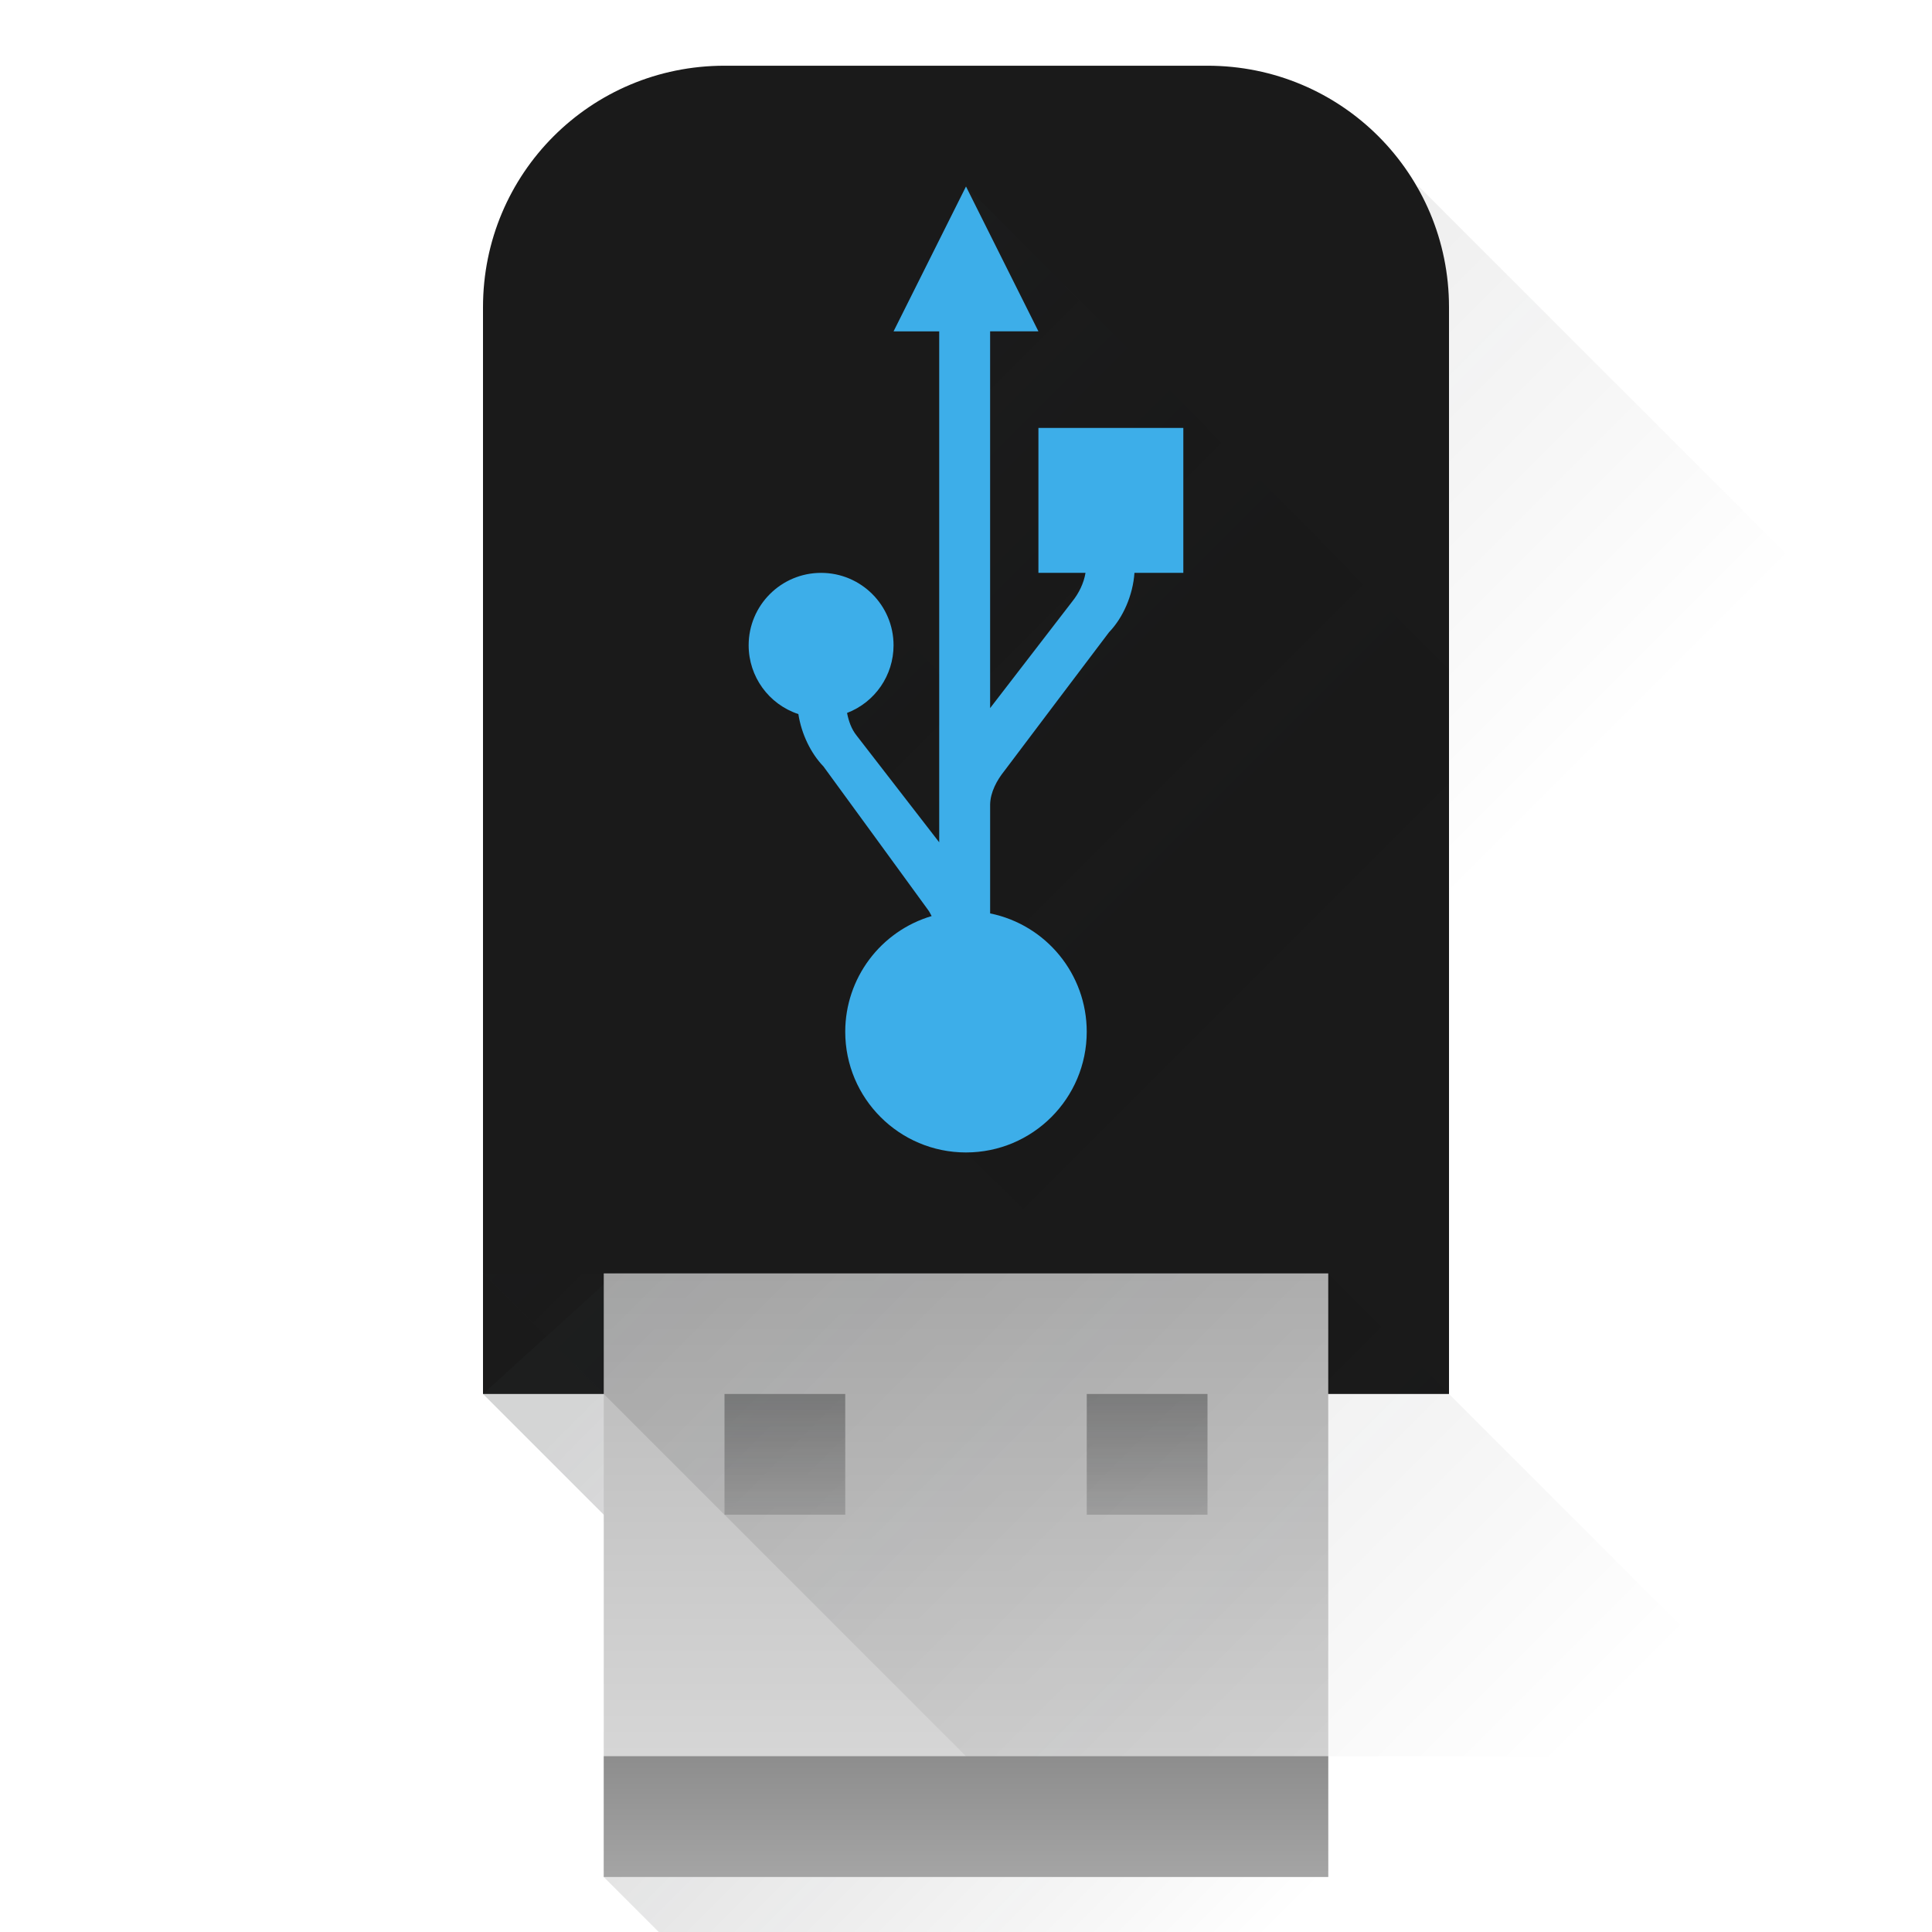 <?xml version="1.0" encoding="UTF-8" standalone="no"?>
<!-- Created with Inkscape (http://www.inkscape.org/) -->

<svg
   xmlns:dc="http://purl.org/dc/elements/1.1/"
   xmlns:cc="http://creativecommons.org/ns#"
   xmlns:rdf="http://www.w3.org/1999/02/22-rdf-syntax-ns#"
   xmlns:svg="http://www.w3.org/2000/svg"
   xmlns="http://www.w3.org/2000/svg"
   xmlns:xlink="http://www.w3.org/1999/xlink"
   xmlns:sodipodi="http://sodipodi.sourceforge.net/DTD/sodipodi-0.dtd"
   xmlns:inkscape="http://www.inkscape.org/namespaces/inkscape"
   version="1.0"
   width="128"
   height="128"
   id="svg1"
   inkscape:version="0.91 r13725"
   sodipodi:docname="flash.svg"
   inkscape:export-filename="flash512.png"
   inkscape:export-xdpi="360"
   inkscape:export-ydpi="360">
  <sodipodi:namedview
     pagecolor="#ffffff"
     bordercolor="#666666"
     borderopacity="1"
     objecttolerance="10"
     gridtolerance="10"
     guidetolerance="10"
     inkscape:pageopacity="0"
     inkscape:pageshadow="2"
     inkscape:window-width="1366"
     inkscape:window-height="725"
     id="namedview97"
     showgrid="false"
     inkscape:zoom="1.9196691"
     inkscape:cx="-31.055798"
     inkscape:cy="26.35463"
     inkscape:window-x="-5"
     inkscape:window-y="-10"
     inkscape:window-maximized="1"
     inkscape:current-layer="svg1">
    <inkscape:grid
       type="xygrid"
       id="grid4227"
       empspacing="8" />
  </sodipodi:namedview>
  <defs
     id="defs2">
    <linearGradient
       x1="68.716"
       y1="35.414"
       x2="83.184"
       y2="57.514"
       id="linearGradient5055"
       gradientUnits="userSpaceOnUse">
      <stop
         id="stop5057"
         style="stop-color:#5c5c5c;stop-opacity:1"
         offset="0" />
      <stop
         id="stop5059"
         style="stop-color:#838383;stop-opacity:1"
         offset="1" />
    </linearGradient>
    <linearGradient
       gradientUnits="userSpaceOnUse"
       id="linearGradient4239"
       y2="57.514"
       x2="83.184"
       y1="35.414"
       x1="68.716">
      <stop
         offset="0"
         style="stop-color:#d6d6d6;stop-opacity:1"
         id="stop4241" />
      <stop
         offset="1"
         style="stop-color:#b8b8b8;stop-opacity:1"
         id="stop4243" />
    </linearGradient>
    <linearGradient
       inkscape:collect="always"
       xlink:href="#linearGradient4239"
       id="linearGradient4237"
       x1="56"
       y1="128"
       x2="56"
       y2="96"
       gradientUnits="userSpaceOnUse"
       gradientTransform="translate(0,-11.646)" />
    <linearGradient
       inkscape:collect="always"
       id="linearGradient4230"
       gradientTransform="scale(0.701,1.427)"
       x1="35.249"
       y1="7.599"
       x2="42.804"
       y2="7.599"
       gradientUnits="userSpaceOnUse">
      <stop
         style="stop-color:#292c2f;stop-opacity:1"
         offset="0"
         id="stop4232" />
      <stop
         style="stop-color:#000000;stop-opacity:0;"
         offset="1"
         id="stop4234" />
    </linearGradient>
    <linearGradient
       inkscape:collect="always"
       xlink:href="#linearGradient4230"
       id="linearGradient4985"
       x1="48"
       y1="16"
       x2="96"
       y2="64"
       gradientUnits="userSpaceOnUse"
       gradientTransform="translate(0,-3.646)" />
    <linearGradient
       inkscape:collect="always"
       xlink:href="#linearGradient4230"
       id="linearGradient4993"
       x1="56"
       y1="72"
       x2="56"
       y2="120"
       gradientUnits="userSpaceOnUse"
       gradientTransform="translate(0,-11.646)" />
    <linearGradient
       inkscape:collect="always"
       xlink:href="#linearGradient4230"
       id="linearGradient4993-7"
       x1="56"
       y1="72"
       x2="56"
       y2="120"
       gradientUnits="userSpaceOnUse"
       gradientTransform="translate(24,-11.646)" />
    <linearGradient
       inkscape:collect="always"
       xlink:href="#linearGradient4230"
       id="linearGradient5027"
       x1="32"
       y1="56"
       x2="104"
       y2="128"
       gradientUnits="userSpaceOnUse"
       gradientTransform="translate(0,-11.646)" />
    <linearGradient
       inkscape:collect="always"
       xlink:href="#linearGradient5055"
       id="linearGradient5053"
       x1="64"
       y1="120"
       x2="64"
       y2="128"
       gradientUnits="userSpaceOnUse"
       gradientTransform="translate(0,-3.646)" />
    <linearGradient
       inkscape:collect="always"
       xlink:href="#linearGradient4230"
       id="linearGradient5027-2"
       x1="31.72"
       y1="-8.28"
       x2="104"
       y2="64"
       gradientUnits="userSpaceOnUse"
       gradientTransform="translate(0,-11.646)" />
    <linearGradient
       inkscape:collect="always"
       xlink:href="#linearGradient4230"
       id="linearGradient5027-2-3"
       x1="31.553"
       y1="111.553"
       x2="72"
       y2="152"
       gradientUnits="userSpaceOnUse"
       gradientTransform="translate(0,-11.646)" />
  </defs>
  <path
     style="opacity:0.2;fill:url(#linearGradient5027-2);fill-opacity:1;fill-rule:evenodd;stroke:none"
     d="m 94,12.354 26,26 0,78 -36,-8 -24,-24 16,-8 -24,-24 z"
     id="path5019-9"
     inkscape:connector-curvature="0"
     sodipodi:nodetypes="cccccccc" />
  <rect
     style="color:#000000;fill:#1a1a1a;fill-opacity:1;fill-rule:nonzero;stroke:none;stroke-width:0;marker:none;visibility:visible;display:inline;overflow:visible;enable-background:accumulate"
     id="rect5085"
     width="64"
     height="16"
     x="32"
     y="76.354" />
  <path
     style="opacity:0.2;fill:url(#linearGradient5027-2-3);fill-opacity:1;fill-rule:evenodd;stroke:none"
     d="m 54,72.354 18,34 16,18 -24,24 -24,-24 8,-16 -16,-16 z"
     id="path5019-9-6"
     inkscape:connector-curvature="0"
     sodipodi:nodetypes="cccccccc" />
  <rect
     style="color:#000000;fill:url(#linearGradient4237);fill-opacity:1;fill-rule:nonzero;stroke:none;stroke-width:0;marker:none;visibility:visible;display:inline;overflow:visible;enable-background:accumulate"
     id="rect4229"
     width="48"
     height="40"
     x="40"
     y="84.354" />
  <path
     style="opacity:0.2;fill:url(#linearGradient5027);fill-opacity:1;fill-rule:evenodd;stroke:none"
     d="m 88,84.354 26,26 6,6 -56,0 -32,-32 z"
     id="path5019"
     inkscape:connector-curvature="0"
     sodipodi:nodetypes="cccccc" />
  <rect
     style="color:#000000;fill:url(#linearGradient4993);fill-opacity:1;fill-rule:nonzero;stroke:none;stroke-width:0;marker:none;visibility:visible;display:inline;overflow:visible;enable-background:accumulate"
     id="rect4245"
     width="8"
     height="8"
     x="48"
     y="92.354" />
  <path
     style="color:#000000;fill:#1a1a1a;fill-opacity:1;fill-rule:nonzero;stroke:none;stroke-width:0;marker:none;visibility:visible;display:inline;overflow:visible;enable-background:accumulate"
     d="m 48,4.354 c -8.864,0 -16,7.136 -16,16 l 0,24 0,32 0,8 16,0 32,0 16,0 0,-8 0,-32 0,-24 C 96,11.49 88.864,4.354 80,4.354 z"
     id="rect4249"
     inkscape:connector-curvature="0"
     sodipodi:nodetypes="ssccccccccsss" />
  <path
     style="opacity:0.2;fill:url(#linearGradient4985);fill-opacity:1;fill-rule:evenodd;stroke:none"
     d="m 64,12.354 32,32 0,64 -32,-32 -0.81,-18 -12,-12 6.81,-6 6,6 0,-34"
     id="path4977"
     inkscape:connector-curvature="0"
     sodipodi:nodetypes="ccccccccc" />
  <path
     style="font-size:12.5px;font-style:normal;font-variant:normal;font-weight:bold;font-stretch:normal;line-height:125%;letter-spacing:0px;word-spacing:0px;fill:#3daee9;fill-opacity:1;stroke:none;font-family:Clear Sans;-inkscape-font-specification:Clear Sans Bold"
     d="m 64,12.354 -4.8,9.6 3.025,0 0,33.85 -5.475,-7.075 c -0.338,-0.421 -0.522,-0.947 -0.631,-1.494 1.856,-0.712 3.081,-2.494 3.081,-4.481 0,-2.651 -2.149,-4.8 -4.8,-4.8 -2.651,1e-5 -4.8,2.149 -4.8,4.8 5.58e-4,2.07 1.328,3.907 3.294,4.556 0.203,1.313 0.821,2.596 1.662,3.469 0.026,0.022 6.931,9.506 6.931,9.506 0.096,0.119 0.155,0.274 0.237,0.406 -3.393,1.007 -5.722,4.123 -5.725,7.662 0,4.418 3.582,8 8,8 4.418,0 8,-3.582 8,-8 -4.12e-4,-3.801 -2.676,-7.077 -6.4,-7.838 l 0,-7.225 c 0.019,-0.808 0.449,-1.6 0.931,-2.2 0,0 6.918,-9.177 6.944,-9.2 0.941,-0.976 1.586,-2.467 1.687,-3.938 l 3.237,0 0,-9.6 -9.6,0 0,9.6 3.119,0 c -0.11,0.694 -0.451,1.367 -0.869,1.887 l -5.45,7.075 0,-24.962 3.2,0 -4.8,-9.6 z"
     id="path1334-7"
     inkscape:connector-curvature="0"
     sodipodi:nodetypes="cccccccsccccccsccccccccccccccccc" />
  <rect
     style="color:#000000;fill:url(#linearGradient4993-7);fill-opacity:1;fill-rule:nonzero;stroke:none;stroke-width:0;marker:none;visibility:visible;display:inline;overflow:visible;enable-background:accumulate"
     id="rect4245-5"
     width="8"
     height="8"
     x="72"
     y="92.354" />
  <path
     style="opacity:0.6;fill:url(#linearGradient5053);fill-opacity:1;fill-rule:evenodd;stroke:none"
     d="m 40,116.354 48,0 0,8 -48,0 0,-8"
     id="path5045"
     inkscape:connector-curvature="0" />
</svg>
